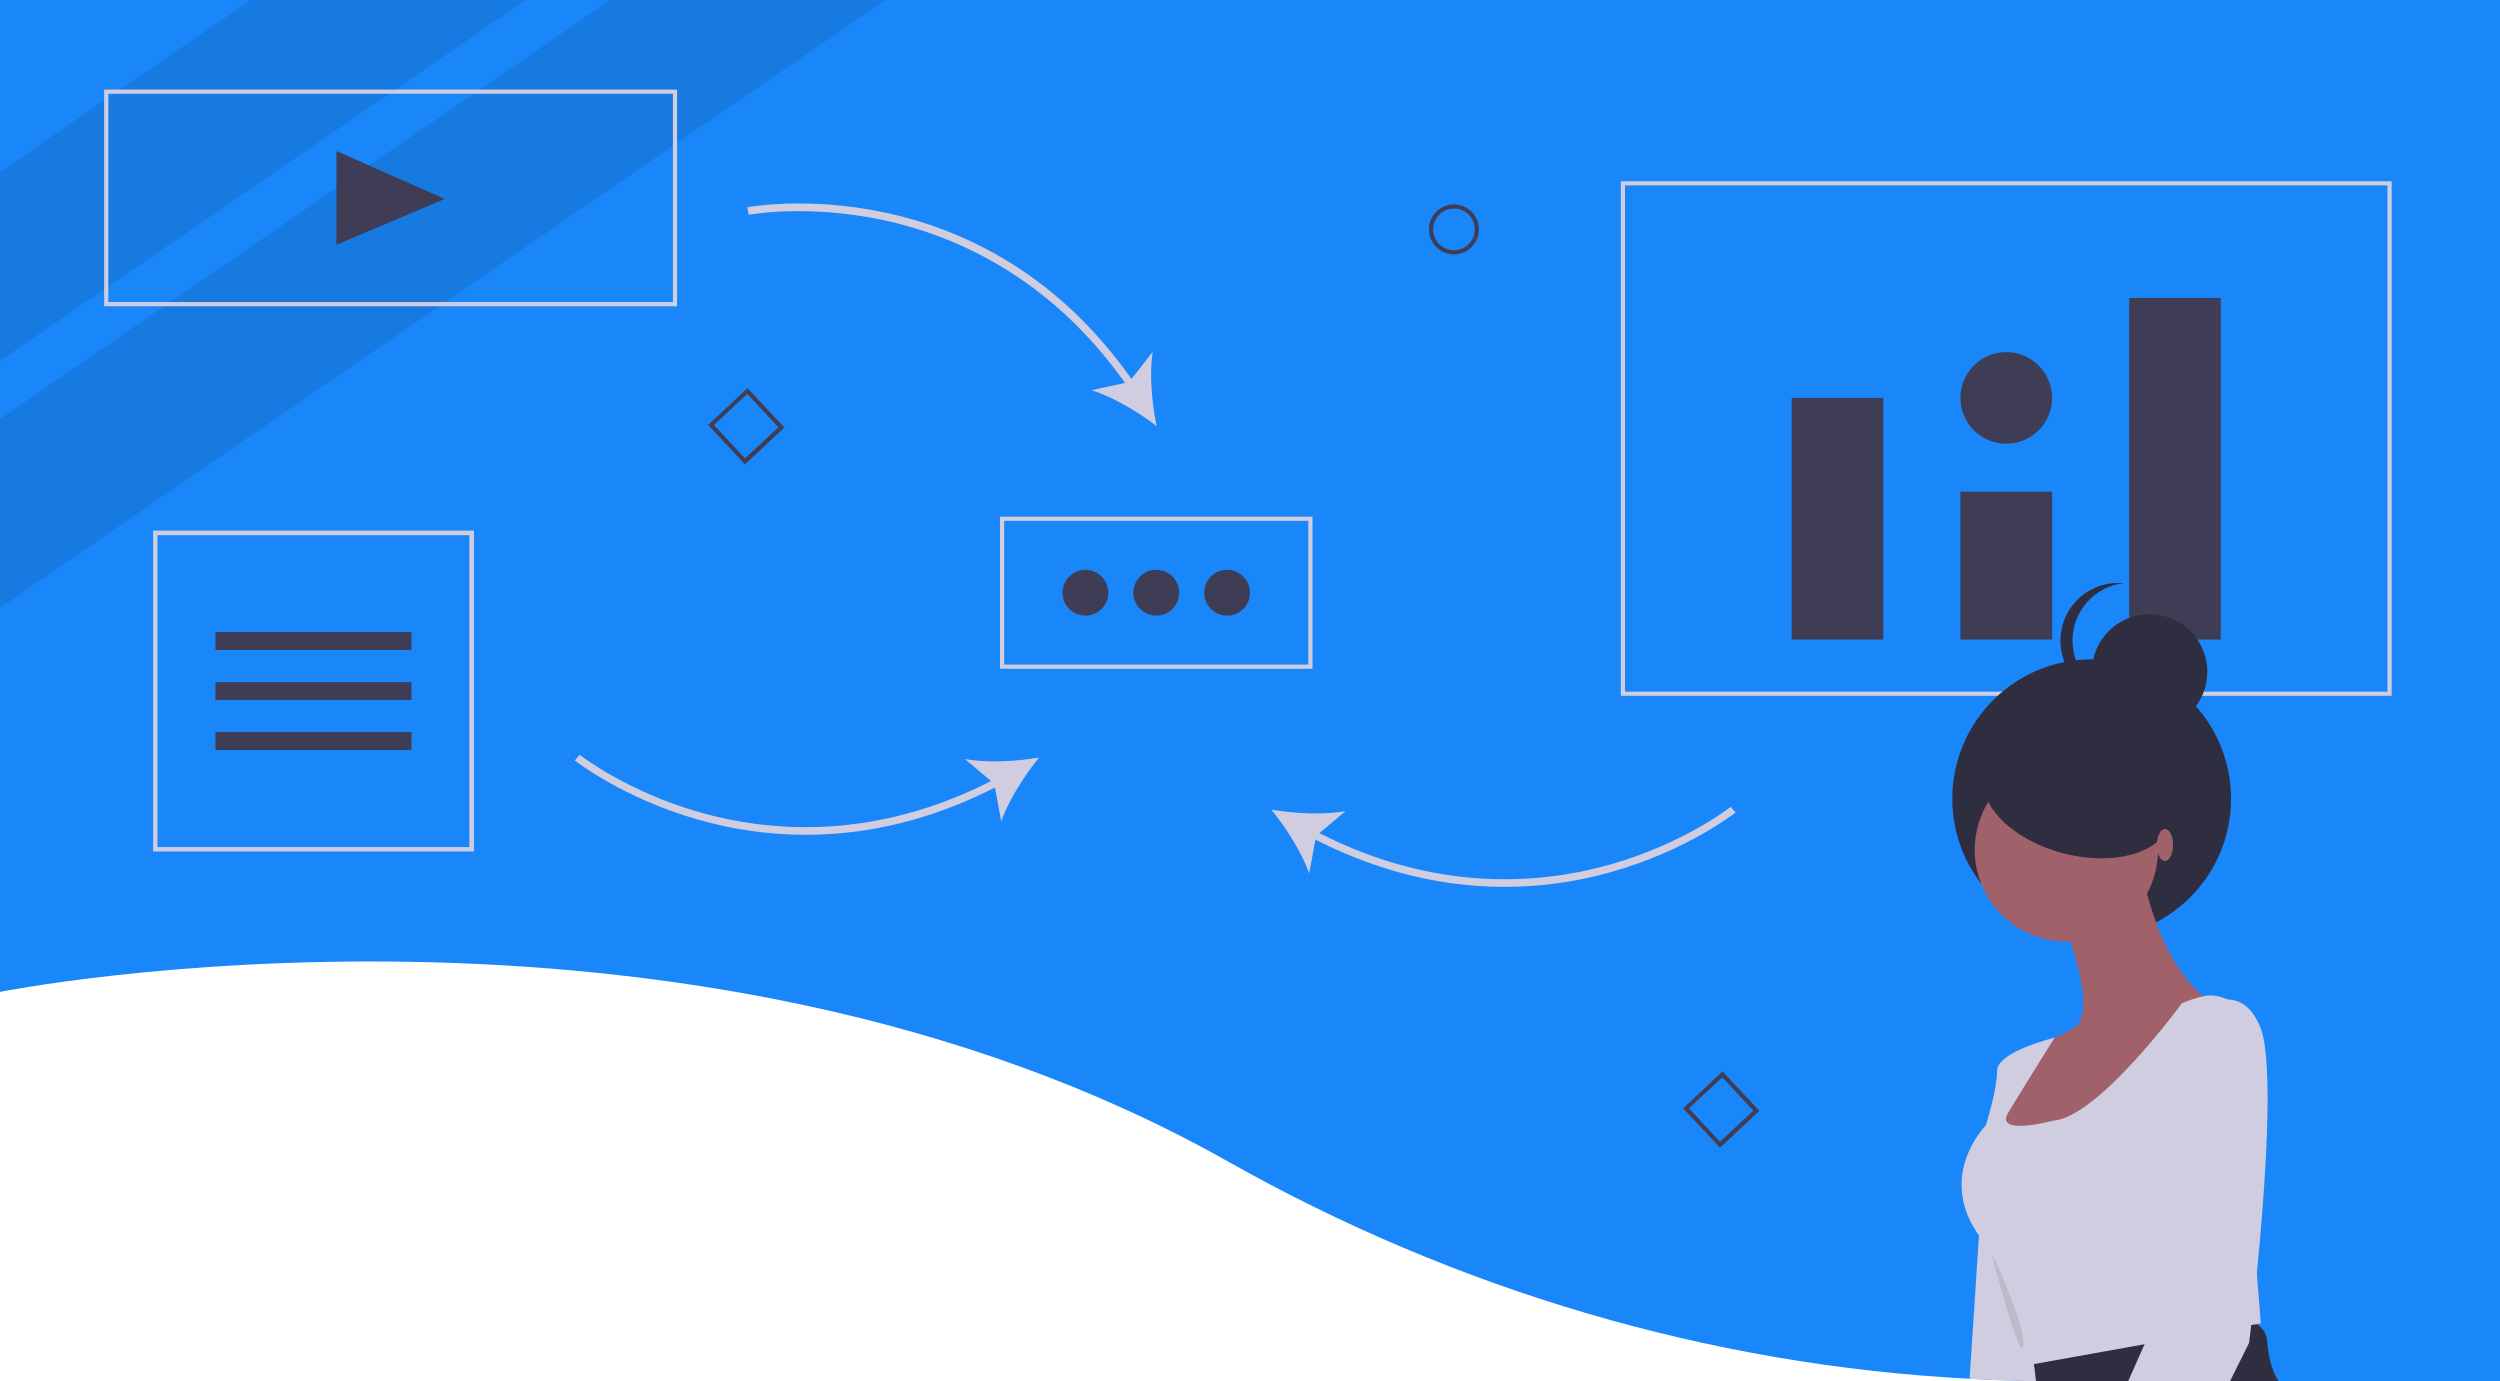 <?xml version="1.0" encoding="utf-8"?>
<!-- Generator: Adobe Illustrator 24.2.0, SVG Export Plug-In . SVG Version: 6.00 Build 0)  -->
<svg version="1.1" id="圖層_1" xmlns="http://www.w3.org/2000/svg" xmlns:xlink="http://www.w3.org/1999/xlink" x="0px" y="0px"
	 viewBox="0 0 1200 663" style="enable-background:new 0 0 1200 663;" xml:space="preserve">
<style type="text/css">
	.st0{fill:#1987FA;}
	.st1{opacity:0.1;enable-background:new    ;}
	.st2{fill:#D0CDE1;}
	.st3{fill:#3F3D56;}
	.st4{fill:#2F2E41;}
	.st5{fill:#A0616A;}
</style>
<path class="st0" d="M1200,0v663H986.4c-3,0-6,0-9.1-0.1l-2.2,0c-2.4,0-4.9-0.1-7.3-0.2c-7.5-0.2-15-0.5-22.5-0.9
	c-124.9-6.5-246.5-42.6-355.9-104.3C328.8,410.5,0,476.1,0,476.1V0H1200z"/>
<polygon class="st1" points="252.4,0 188.3,44 117,92.9 109.4,98.2 51,138.2 0,173.2 0,82.6 23,66.8 27.9,63.4 51,47.5 56.2,44 
	120.3,0 "/>
<polygon class="st1" points="425,0 324,69.3 227,135.9 219.4,141.1 212.3,146 0,291.8 0,201.1 80.2,146 133,109.8 137.9,106.4 
	228.8,44 292.9,0 "/>
<path class="st2" d="M1148,334H778V87h370V334z M780,332h366V89H780V332z"/>
<rect x="860" y="191" class="st3" width="44" height="116"/>
<rect x="941" y="236" class="st3" width="44" height="71"/>
<rect x="1022" y="143" class="st3" width="44" height="164"/>
<circle class="st3" cx="963" cy="191" r="22"/>
<path class="st2" d="M325,147H50V43h275V147z M52,145h271V45H52V145z"/>
<path class="st2" d="M630,321H480v-73h150V321z M482,319h146v-69H482V319z"/>
<polygon class="st3" points="161.5,72.5 213.5,95.5 161.5,117.5 "/>
<circle class="st3" cx="521" cy="284.5" r="11"/>
<circle class="st3" cx="555" cy="284.5" r="11"/>
<circle class="st3" cx="589" cy="284.5" r="11"/>
<path class="st2" d="M553.3,168.9l-10.2,13c-16.3-23.1-35.7-41.8-57.9-55.6c-18.6-11.6-39.2-19.8-60.6-24.3
	c-37-7.9-65.6-2.6-65.9-2.5l0.7,3.6c0.3-0.1,28.1-5.2,64.4,2.5c32.9,7,79.5,26.3,116.2,78.2l-16.1,3.5c10.1,3.1,22.5,10.5,31.3,17.2
	C552.9,193.7,551.6,179.3,553.3,168.9z"/>
<path class="st2" d="M830.7,387.3c-0.2,0.2-22.6,17.8-58.3,27.8c-32.3,9.1-82.5,13.7-139.1-15.2l12.6-10.6
	c-10.4,2-24.8,1.2-35.7-0.7c7,8.5,14.8,20.7,18.2,30.7l3-16.3c25.1,12.8,51.1,20.3,77.2,22.2c4.5,0.3,9,0.5,13.4,0.5
	c17.4,0,34.8-2.4,51.6-7.2c36.4-10.3,59.2-28.3,59.5-28.5L830.7,387.3z"/>
<path class="st2" d="M278.3,362.3c0.2,0.2,22.6,17.8,58.3,27.8c32.3,9.1,82.5,13.7,139.1-15.2l-12.6-10.6c10.4,2,24.8,1.2,35.7-0.7
	c-7,8.5-14.8,20.7-18.2,30.7l-3-16.3c-25.1,12.8-51.1,20.3-77.2,22.2c-4.5,0.3-9,0.5-13.4,0.5c-17.4,0-34.8-2.4-51.6-7.2
	c-36.4-10.3-59.2-28.3-59.5-28.5L278.3,362.3z"/>
<path class="st2" d="M227.5,408.7h-154v-154h154V408.7z M75.6,406.6h149.7V256.9H75.6V406.6z"/>
<rect x="103.4" y="303.4" class="st3" width="94.1" height="8.6"/>
<rect x="103.4" y="327.4" class="st3" width="94.1" height="8.6"/>
<rect x="103.4" y="351.4" class="st3" width="94.1" height="8.6"/>
<path class="st3" d="M685.9,110.1c0-6.6,5.4-12,12-12s12,5.4,12,12s-5.4,12-12,12C691.3,122.1,685.9,116.8,685.9,110.1z
	 M687.9,110.1c0,5.5,4.5,10,10,10s10-4.5,10-10s-4.5-10-10-10C692.4,100.1,687.9,104.6,687.9,110.1z"/>
<path class="st3" d="M825.6,550.9l-17.7-18.9l18.9-17.7l17.7,18.9L825.6,550.9z M810.7,532l14.9,16l16-14.9l-14.9-16L810.7,532z"/>
<path class="st3" d="M357.6,222.9l-17.7-18.9l18.9-17.7l17.7,18.9L357.6,222.9z M342.7,204l14.9,16l16-14.9l-14.9-16L342.7,204z"/>
<circle class="st4" cx="1004" cy="383.4" r="66.9"/>
<path class="st4" d="M1093.7,663H986.4c-3,0-6,0-9.1-0.1l-2.2,0c-2.4,0-4.9-0.1-7.3-0.2l-2.4-9.4l4.8-0.8l5.7-1l54.9-9.3l45.7-7.8
	c1.4-0.2,2.9-0.2,4.3,0.2c4.1,1.1,7.1,4.7,7.4,8.9C1088.7,649.8,1090.1,657.5,1093.7,663z"/>
<ellipse transform="matrix(0.16 -0.987 0.987 0.16 430.536 1321.883)" class="st5" cx="992.1" cy="407.9" rx="44" ry="44"/>
<path class="st5" d="M992.1,447.3c0,0,15.4,39.4,3.1,46.3s-18.5,7.7-18.5,7.7l-13.1,22.4l-7.7,23.2l61.7,2.3l43.2-68.7
	c0,0-20.8-10.8-31.6-57.1L992.1,447.3z"/>
<path class="st2" d="M1072.8,481.6c0,0-7.9-5.2-15.1-3.4c-3.6,0.8-7,1.9-10.4,3.4c0,0-40.1,54.8-61.7,56.3c0,0-28.6,7.7-21.6-3.9
	s22.2-35.9,22.2-35.9s-27.6,6.6-27.6,15.9s-5.4,26.2-5.4,26.2s-26.2,26.2,0,57.1s16.2,58.7,16.2,58.7l115.8-20.8L1072.8,481.6z"/>
<path class="st2" d="M967.9,662.8c-7.5-0.2-15-0.5-22.5-0.9l4.5-68.7l0.9-14.3l20.8,39.4c0,0,1.9,13.8,4.3,33.3
	c0.1,1,0.3,2.1,0.4,3.2c0.3,2.6,0.7,5.4,1,8.2l-2.2,0C972.8,662.9,970.3,662.8,967.9,662.8z"/>
<circle class="st4" cx="1031.8" cy="322.5" r="27.7"/>
<path class="st4" d="M994.8,307.5c0-14.2,10.7-26.1,24.8-27.6c-1-0.1-1.9-0.1-2.9-0.1c-15.3,0-27.7,12.4-27.7,27.7
	c0,15.3,12.4,27.7,27.7,27.7c1,0,1.9-0.1,2.9-0.1C1005.5,333.6,994.8,321.7,994.8,307.5z"/>
<ellipse transform="matrix(0.257 -0.967 0.967 0.257 370.405 1248.024)" class="st4" cx="996.7" cy="383.2" rx="27.7" ry="46.2"/>
<path class="st2" d="M1083.2,611.9c-0.9,9.2-1.8,17.1-2.4,22.8c-0.1,0.4-0.1,0.9-0.2,1.3c-0.6,5.3-1,8.5-1,8.5l-9.2,18.5h-48.9
	c2.8-6.4,5.5-12.5,7.9-17.8c0.5-1,0.9-2,1.3-3c5.3-11.9,9.1-19.8,9.9-20.5c3.1-3.1,12.7-135.4,12.7-135.4s7.5-6.4,15.7-6.5h0
	c5.7-0.1,11.8,3,16,13.4C1091.8,510.3,1087.1,572.8,1083.2,611.9z"/>
<path class="st1" d="M955.5,600.2c0,0,17,36.1,15.7,45.8S955.5,600.2,955.5,600.2z"/>
<ellipse class="st5" cx="1039.2" cy="405.6" rx="3.9" ry="7.7"/>
</svg>
